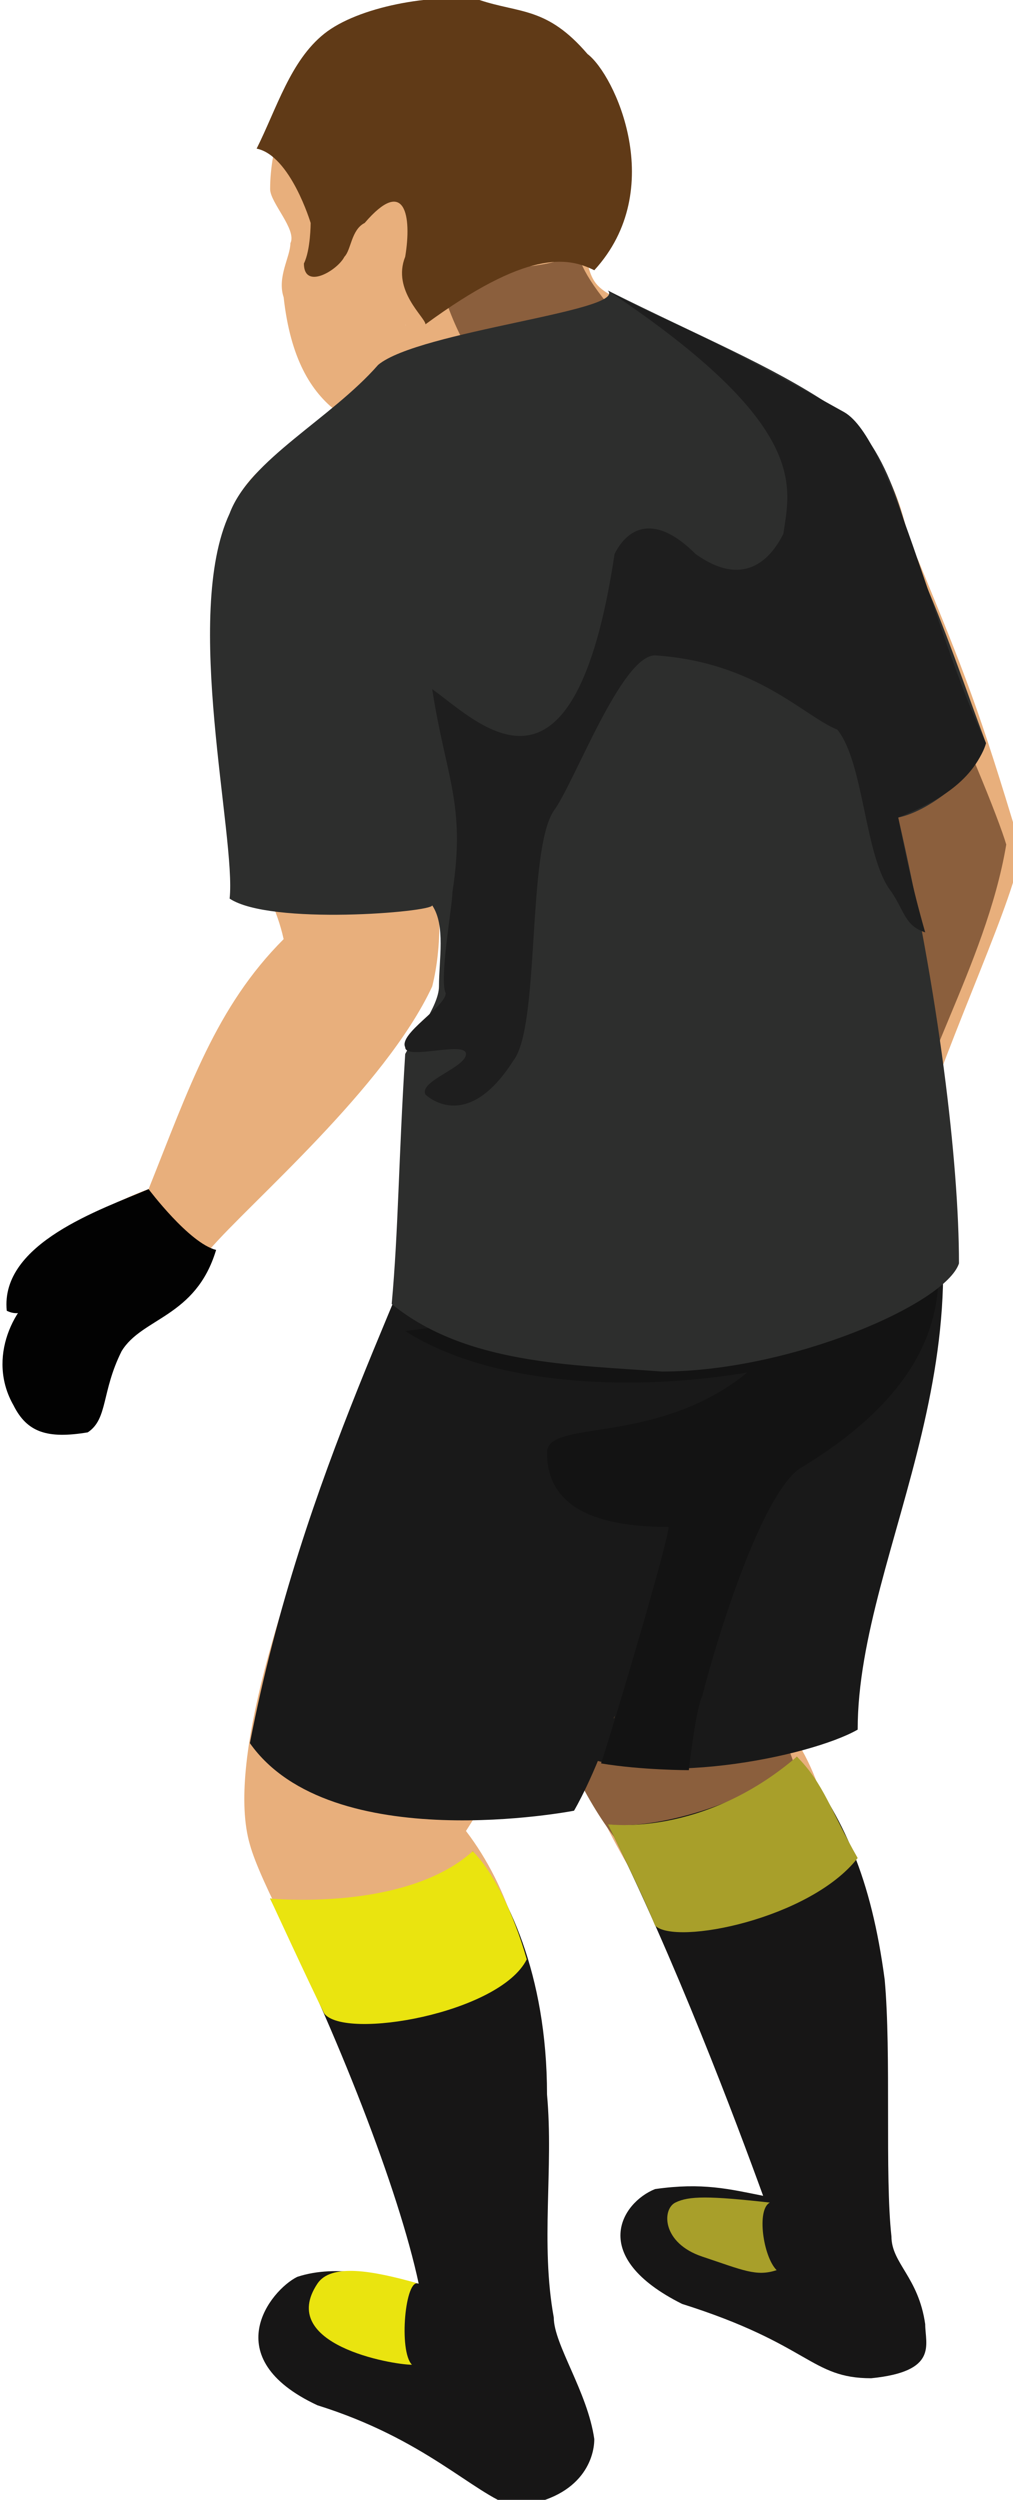 <svg xmlns="http://www.w3.org/2000/svg" viewBox="0 0 15 37" enable-background="new 0 0 15 37">
 <path fill="#e8af7c" d="m3.8 7c-.9.9-.6 2.6-.5 3.6.2 2.2.7 2.4.9 3.3-1 1-1.4 2.2-2 3.7-.3.1-1.9.8-1.9 1.4 0 .2.5 0 .4.2-.5.6-.6 1.4 0 1.7.6-.3 1.1-1.3 2.4-2.4.6-.7 2.6-2.4 3.3-3.9.3-1.2-.1-2.7-.3-4 .2 1.2.7 4.7.8 5.8.1.9-3.9 8.5-3.2 10.9.3 1.1 2.8 5.1 2.7 5.9-.1.5 1.2.6 1.3 0 .4-1.7.5-4.4-.8-6.1 1.1-1.7 2.4-4.7 2.4-6.1-.1-.9-.6 2.1-.7 4.8 0 1.5 2.7 4.1 3.2 7.3.1-.4.4.2.5-.2.3-2.7.5-6.2-.8-7.5 1.1-1.9 3.2-4.8 2.2-8.9.5-1.5 1.5-3.6 1.4-4-.6-2-.8-2.5-1.5-4.2-.3-.6-.1-.8-.9-2-.4-.4-2.4-1.3-3-1.6-.8-.4-.9-.4-1-.8.4-.7.1-.9.1-1.4-.1-.4-.4-2.4-2.7-2.4-1.1 0-2.1 1.4-2.1 2.7 0 .2.4.6.3.8 0 .2-.2.5-.1.8.1.9.4 1.4.8 1.7.1.2 1.2-.9 1-1.3.2.3-2.1 2.1-2.2 2.2"/>
 <path fill="#8b5f3d" d="m8.6 3.7c-.5.4-1.9.2-2.1.4.8 3.2 4.6 3.5 4.4 5.2-2.8 6.2-3.5 12.5-3.4 12.6 0 1.4-.2 2.7 1 4.3 1.7 3.5 3.7 1 2.9 4.6-.7 2.1 1.3.4 1-.2-.1-.8-.2-3.6-.8-4.9-1.1-1-2.1-7.6-2-8.4.1-2.4 1.6-3.2 1.8-4.4-.2 1.3-.9.9-.6 2.2.5 1.9-.7.2.2 1.4.4 1.9 1.9 1.1.8.5-.4-.9 2.6 2 1.8-.3-.2-.6 1-2.4 1.3-4.2-.2-.7-2.2-5.5-3.3-6-2.3-1.2-3.2-2.7-3-2.8"/>
 <path fill="#191919" d="m8.4 25.9c0-.7.7-.3.7-.5-.3.9-.6 1.4-.6 1.4s-3.6.7-4.8-1c.8-4.1 2.4-6.8 3.2-9.3 1.6.3 4.9-.1 6.5-.5 1.6 3.8-.7 6.9-.7 9.6-.7.4-3.1.9-4.3.3"/>
 <g fill="#131313">
  <path d="m13.9 18.7c.3 1.4-5.4 2.6-7.9 1"/>
  <path d="m13.9 18.8c0 .7-.2 1.8-2 2.9-.6.3-1.3 2.6-1.5 3.4-.1.2-.2 1.1-.2 1.1s-.7 0-1.3-.1c.2-.6 1-3.3 1-3.5-.9 0-1.8-.2-1.8-1.1 0-.6 2.3.1 3.7-2 .2-.8 2.1-1.7 2.1-.7"/>
 </g>
 <path fill="#2d2e2d" d="m5.6 5.4c.6-.5 3.7-.8 3.4-1.1 1.4.7 2.4 1.1 3.3 1.7.9.5 1.1 1.9 1.3 2.4.4.9.7 1.8 1 2.6-.1.4-.8 1-1.3 1.1.6 2.6.9 5.1.9 6.6-.2.6-2.5 1.6-4.4 1.6-1.3-.1-2.9-.1-4-1 .1-1.1.1-2.1.2-3.7.1-.2.5-.7.5-1 0-.4.1-.9-.1-1.2 0 .1-2.4.3-3-.1.1-.9-.7-4.2 0-5.7.3-.8 1.5-1.4 2.2-2.2"/>
 <path fill="#1e1e1e" d="m9 4.3c3 2 2.7 2.9 2.6 3.6-.2.4-.6.8-1.3.3-.6-.6-1-.4-1.2 0-.6 4-2 2.5-2.7 2 .2 1.3.5 1.7.3 3 0 .2-.2 1.3-.1 1.5 0 .2-.7.6-.6.8 0 .2.9-.1.9.1s-.7.4-.6.6c0 0 .6.6 1.3-.5.4-.5.2-3.1.6-3.7.3-.4 1-2.3 1.5-2.3 1.5.1 2.2.9 2.7 1.1.4.5.4 1.9.8 2.4.2.3.2.5.5.6-.2-.7-.3-1.2-.4-1.7.5-.2 1.1-.5 1.3-1.1-.8-1.7-1.4-4.5-2.1-4.9-2.5-1.4-2.6-1.3-3.5-1.8"/>
 <g fill="#171616">
  <path d="m4.7 35.6c-1.5-.7-.7-1.7-.3-1.9.6-.2 1.3 0 1.8.1-.3-1.4-1.2-3.7-2.2-5.7.6.1 2.4 0 3-.7.5.6 1.1 1.8 1.1 3.6.1 1.1-.1 2.2.1 3.3 0 .4.5 1.1.6 1.8 0 .3-.2.9-1.2 1-.6-.2-1.3-1-2.9-1.5"/>
  <path d="m10.1 34.1c-1.4-.7-.9-1.5-.4-1.7.7-.1 1.1 0 1.6.1-.4-1.1-1.3-3.5-2.3-5.5.6.1 2.2-.3 2.8-1 .7.9 1.1 1.8 1.3 3.3.1 1.1 0 2.9.1 3.8 0 .4.4.6.5 1.3 0 .3.2.7-.8.8-.9 0-.9-.5-2.8-1.1"/>
 </g>
 <g fill="#a89f2a">
  <path d="m10 32.6c-.2.1-.2.6.4.8.6.2.8.3 1.1.2-.2-.2-.3-.9-.1-1-.9-.1-1.2-.1-1.4 0"/>
  <path d="m9 27c0 0 1.4.2 2.8-1 .4.4.5.8.9 1.5-.7.9-2.7 1.3-3 1-.2-.5-.7-1.5-.7-1.5"/>
 </g>
 <g fill="#eae40f">
  <path d="m4.7 33.8c-.6.9 1.1 1.2 1.4 1.2-.2-.2-.1-1.3.1-1.2-.7-.2-1.3-.3-1.5 0"/>
  <path d="m4 28.1c0 0 2 .2 3-.7.3.3.6.9.8 1.6-.4.8-2.7 1.2-3 .8-.2-.4-.8-1.7-.8-1.7"/>
 </g>
 <path fill="#020202" d="m.1 19.4c.2.1.4 0 .6-.4-.5.3-.9 1.1-.5 1.8.2.4.5.5 1.1.4.3-.2.2-.6.5-1.2.3-.5 1.1-.5 1.4-1.5-.4-.1-1-.9-1-.9-.7.3-2.2.8-2.1 1.8"/>
 <path fill="#603a17" d="m4.5 3.9c.1-.2.1-.6.1-.6s-.3-1-.8-1.1c.3-.6.5-1.3 1-1.7s1.6-.6 2.3-.5c.6.2 1 .1 1.6.8.4.3 1.2 2 .1 3.2-.4-.2-1-.3-2.5.8 0-.1-.5-.5-.3-1 .1-.6 0-1.2-.6-.5-.2.1-.2.4-.3.5-.1.2-.6.5-.6.1"/>
</svg>
